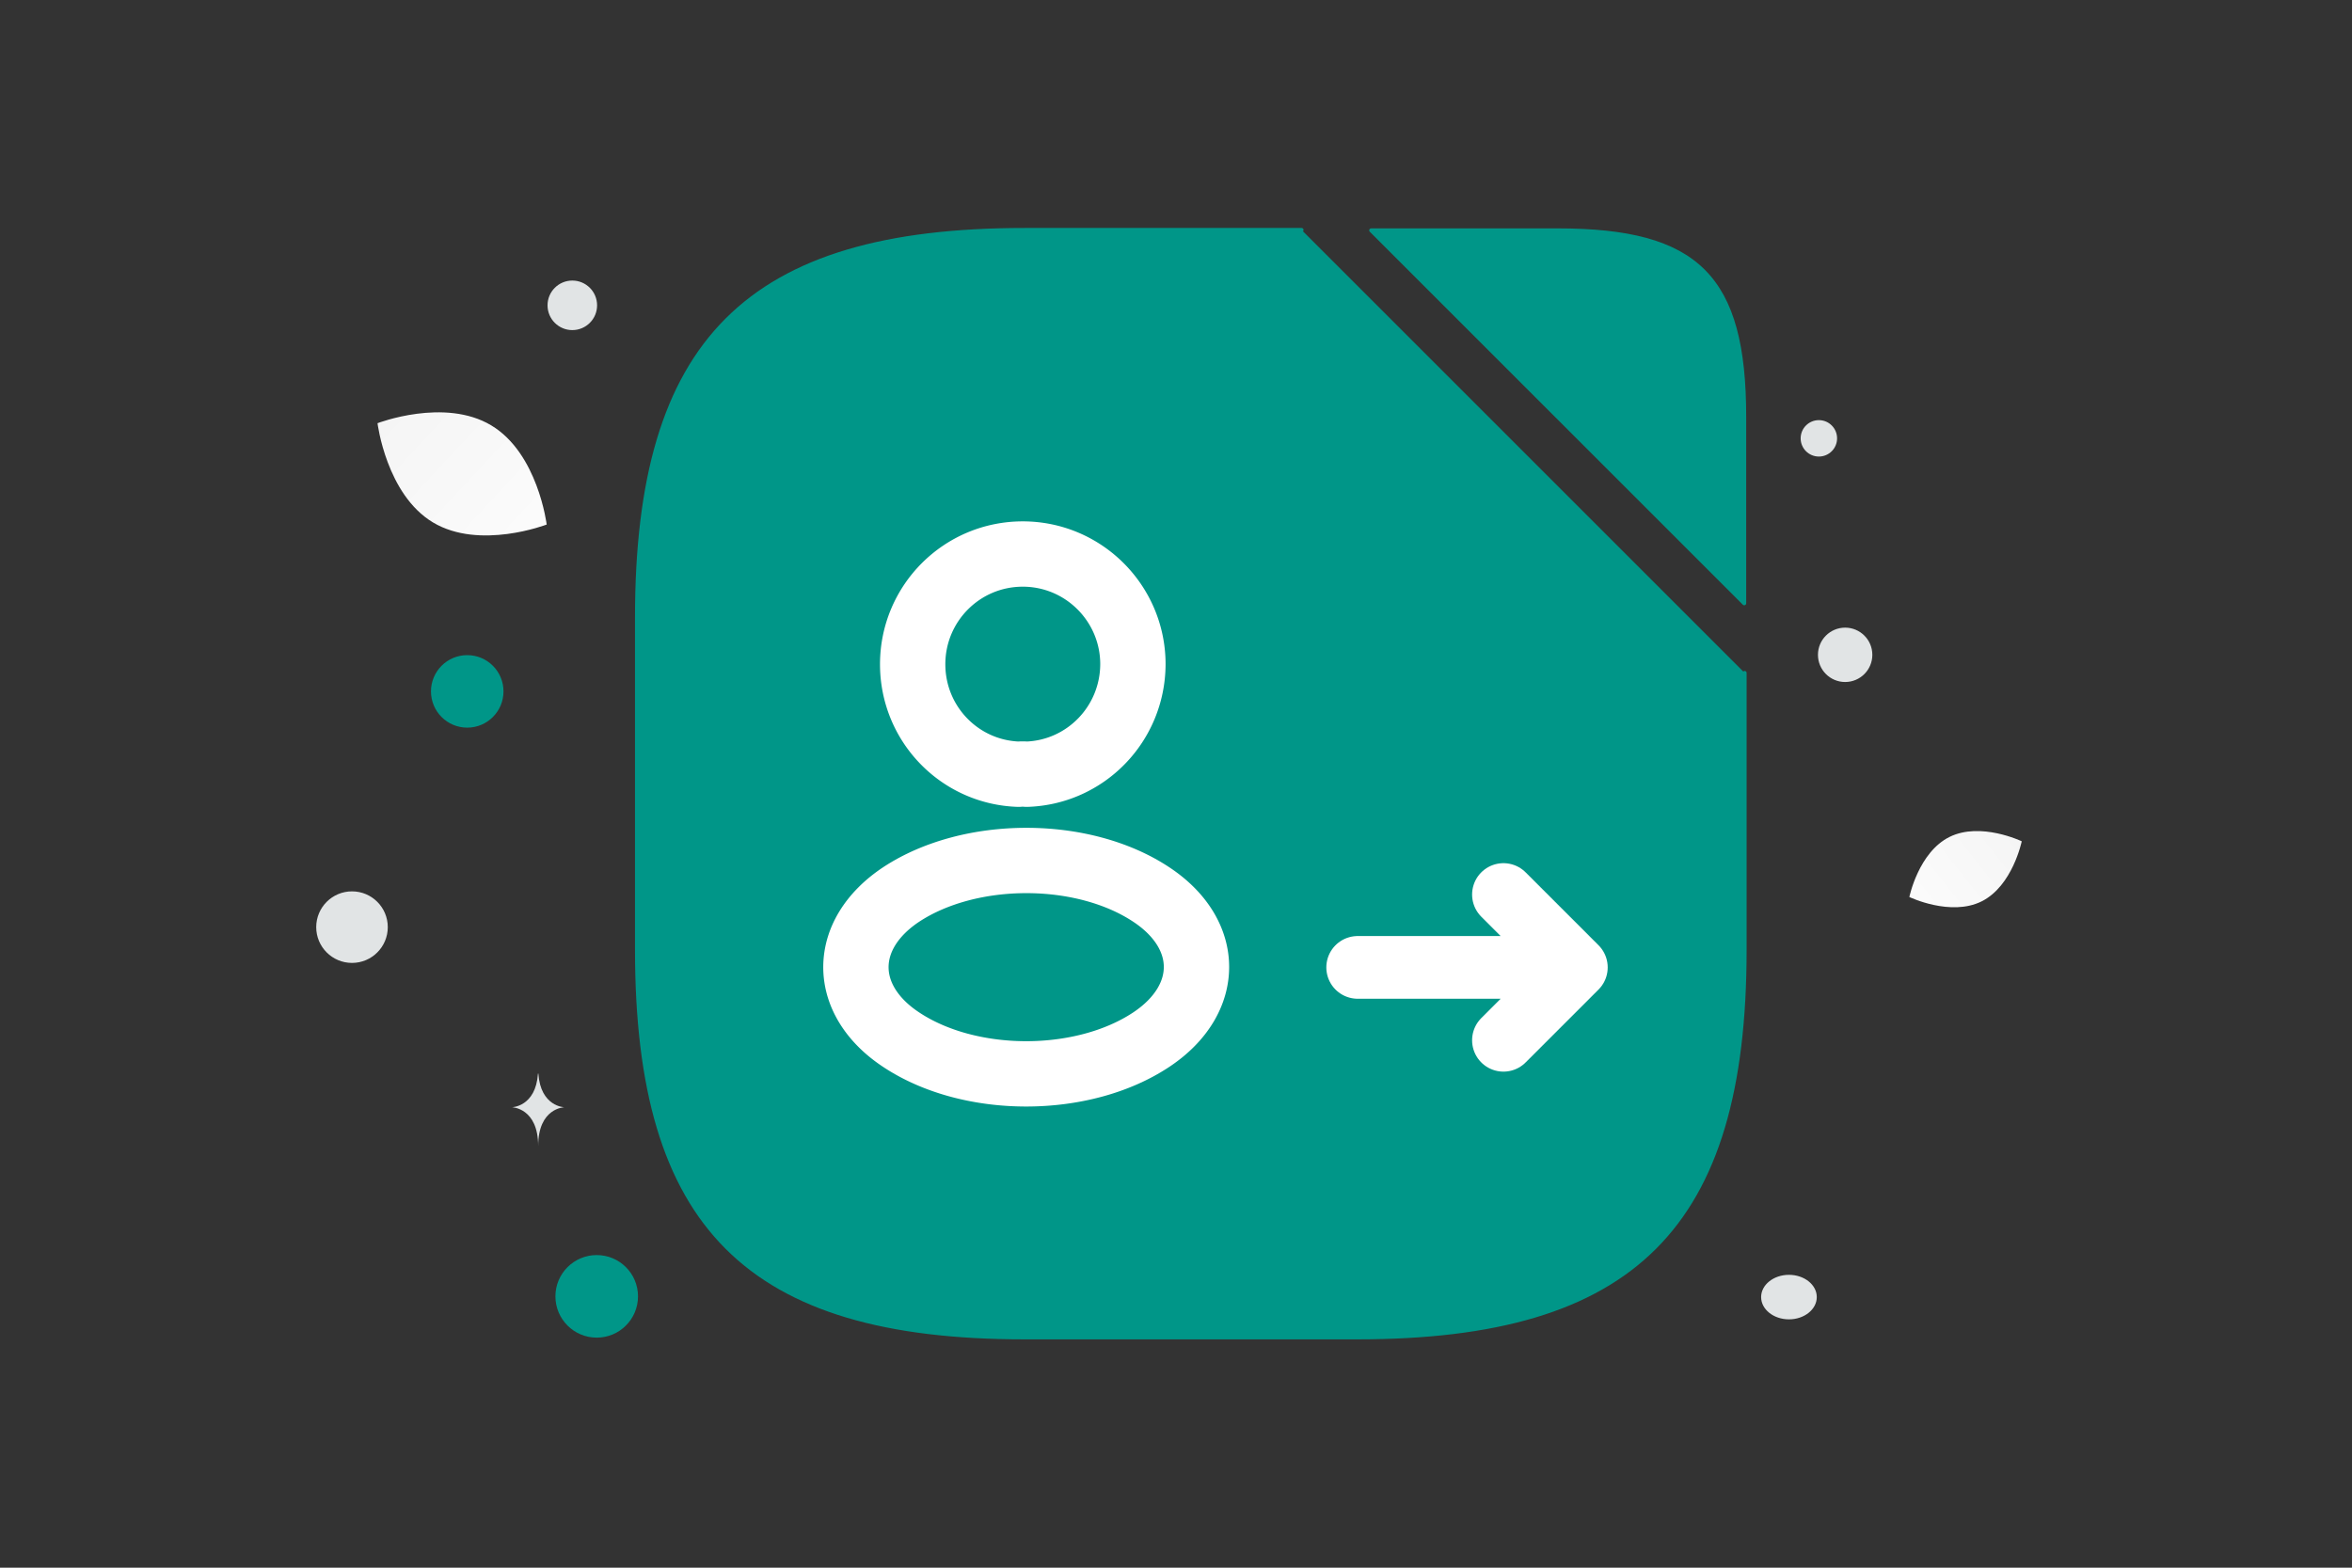 <svg width="900" height="600" viewBox="0 0 900 600" fill="none" xmlns="http://www.w3.org/2000/svg"><rect x="0" y="0" width="900" height="600" fill="#333333" stroke="none"/><path fill="transparent" d="M0 0h900v600H0z"/><path d="M758.249 344.993c-11.872 5.889-27.629-1.683-27.629-1.683s3.502-17.117 15.38-22.997c11.872-5.89 27.622 1.674 27.622 1.674s-3.502 17.117-15.373 23.006z" fill="url(#a)"/><path d="M165.682 199.946c17.871 10.711 43.511.81 43.511.81s-3.353-27.264-21.235-37.962c-17.871-10.711-43.5-.822-43.5-.822s3.353 27.263 21.224 37.974z" fill="url(#b)"/><circle cx="178.788" cy="264.615" r="13.875" transform="rotate(180 178.788 264.615)" fill="#009688"/><circle r="15.801" transform="matrix(-1 0 0 1 228.335 496.152)" fill="#009688"/><circle r="7.374" transform="matrix(-1 0 0 1 588.215 195.695)" fill="#009688"/><circle r="9.481" transform="matrix(-1 0 0 1 218.998 116.858)" fill="#E1E4E5"/><circle r="13.694" transform="matrix(-1 0 0 1 134.694 354.843)" fill="#E1E4E5"/><circle r="6.969" transform="matrix(-1 0 0 1 695.996 167.766)" fill="#E1E4E5"/><circle r="10.405" transform="matrix(0 1 1 0 706.051 250.619)" fill="#E1E4E5"/><circle r="6.969" transform="matrix(-1 0 0 1 320.958 109.97)" fill="#E1E4E5"/><ellipse rx="10.648" ry="8.519" transform="matrix(-1 0 0 1 684.549 496.433)" fill="#E1E4E5"/><path d="M205.857 410.892h.145c.863 12.689 9.95 12.885 9.95 12.885s-10.021.203-10.021 14.865c0-14.662-10.02-14.865-10.02-14.865s9.083-.196 9.946-12.885z" fill="#E1E4E5"/><path d="M667.598 257.546v105.966c0 105.967-42.386 148.353-148.353 148.353H392.086c-105.967 0-148.353-42.386-148.353-148.353V236.353C243.733 130.387 286.119 88 392.086 88h105.966" fill="#009688"/><path d="M667.598 257.546v105.966c0 105.967-42.386 148.353-148.353 148.353H392.086c-105.967 0-148.353-42.386-148.353-148.353V236.353C243.733 130.387 286.119 88 392.086 88h105.966" stroke="#009688" stroke-width="1.5" stroke-linecap="round" stroke-linejoin="round"/><path d="M392.893 296.316a17.225 17.225 0 0 0-3.131 0c-22.587-.76-40.524-19.287-40.524-42.089 0-23.277 18.791-42.184 42.137-42.184 23.251 0 42.137 18.907 42.137 42.184-.095 22.802-18.032 41.329-40.619 42.089zm-48.034 46.014c-23.121 15.343-23.121 40.348 0 55.597 26.275 17.427 69.364 17.427 95.638 0 23.121-15.344 23.121-40.348 0-55.597-26.178-17.333-69.268-17.333-95.638 0z" stroke="#fff" stroke-width="25" stroke-linecap="round" stroke-linejoin="round"/><path d="M524.681 88.157h71.379c53.535 0 71.38 17.845 71.38 71.38v71.38L524.681 88.157z" fill="#009688" stroke="#009688" stroke-width="1.5" stroke-linecap="round" stroke-linejoin="round"/><path d="m575.303 398.142 27.89-27.89-27.89-27.89 27.89 27.89h-83.671" stroke="#fff" stroke-width="24" stroke-linecap="round" stroke-linejoin="round"/><defs><linearGradient id="a" x1="712.66" y1="363.362" x2="810.578" y2="285.909" gradientUnits="userSpaceOnUse"><stop stop-color="#fff"/><stop offset="1" stop-color="#EEE"/></linearGradient><linearGradient id="b" x1="234.839" y1="234.425" x2="91.04" y2="100.816" gradientUnits="userSpaceOnUse"><stop stop-color="#fff"/><stop offset="1" stop-color="#EEE"/></linearGradient></defs></svg>